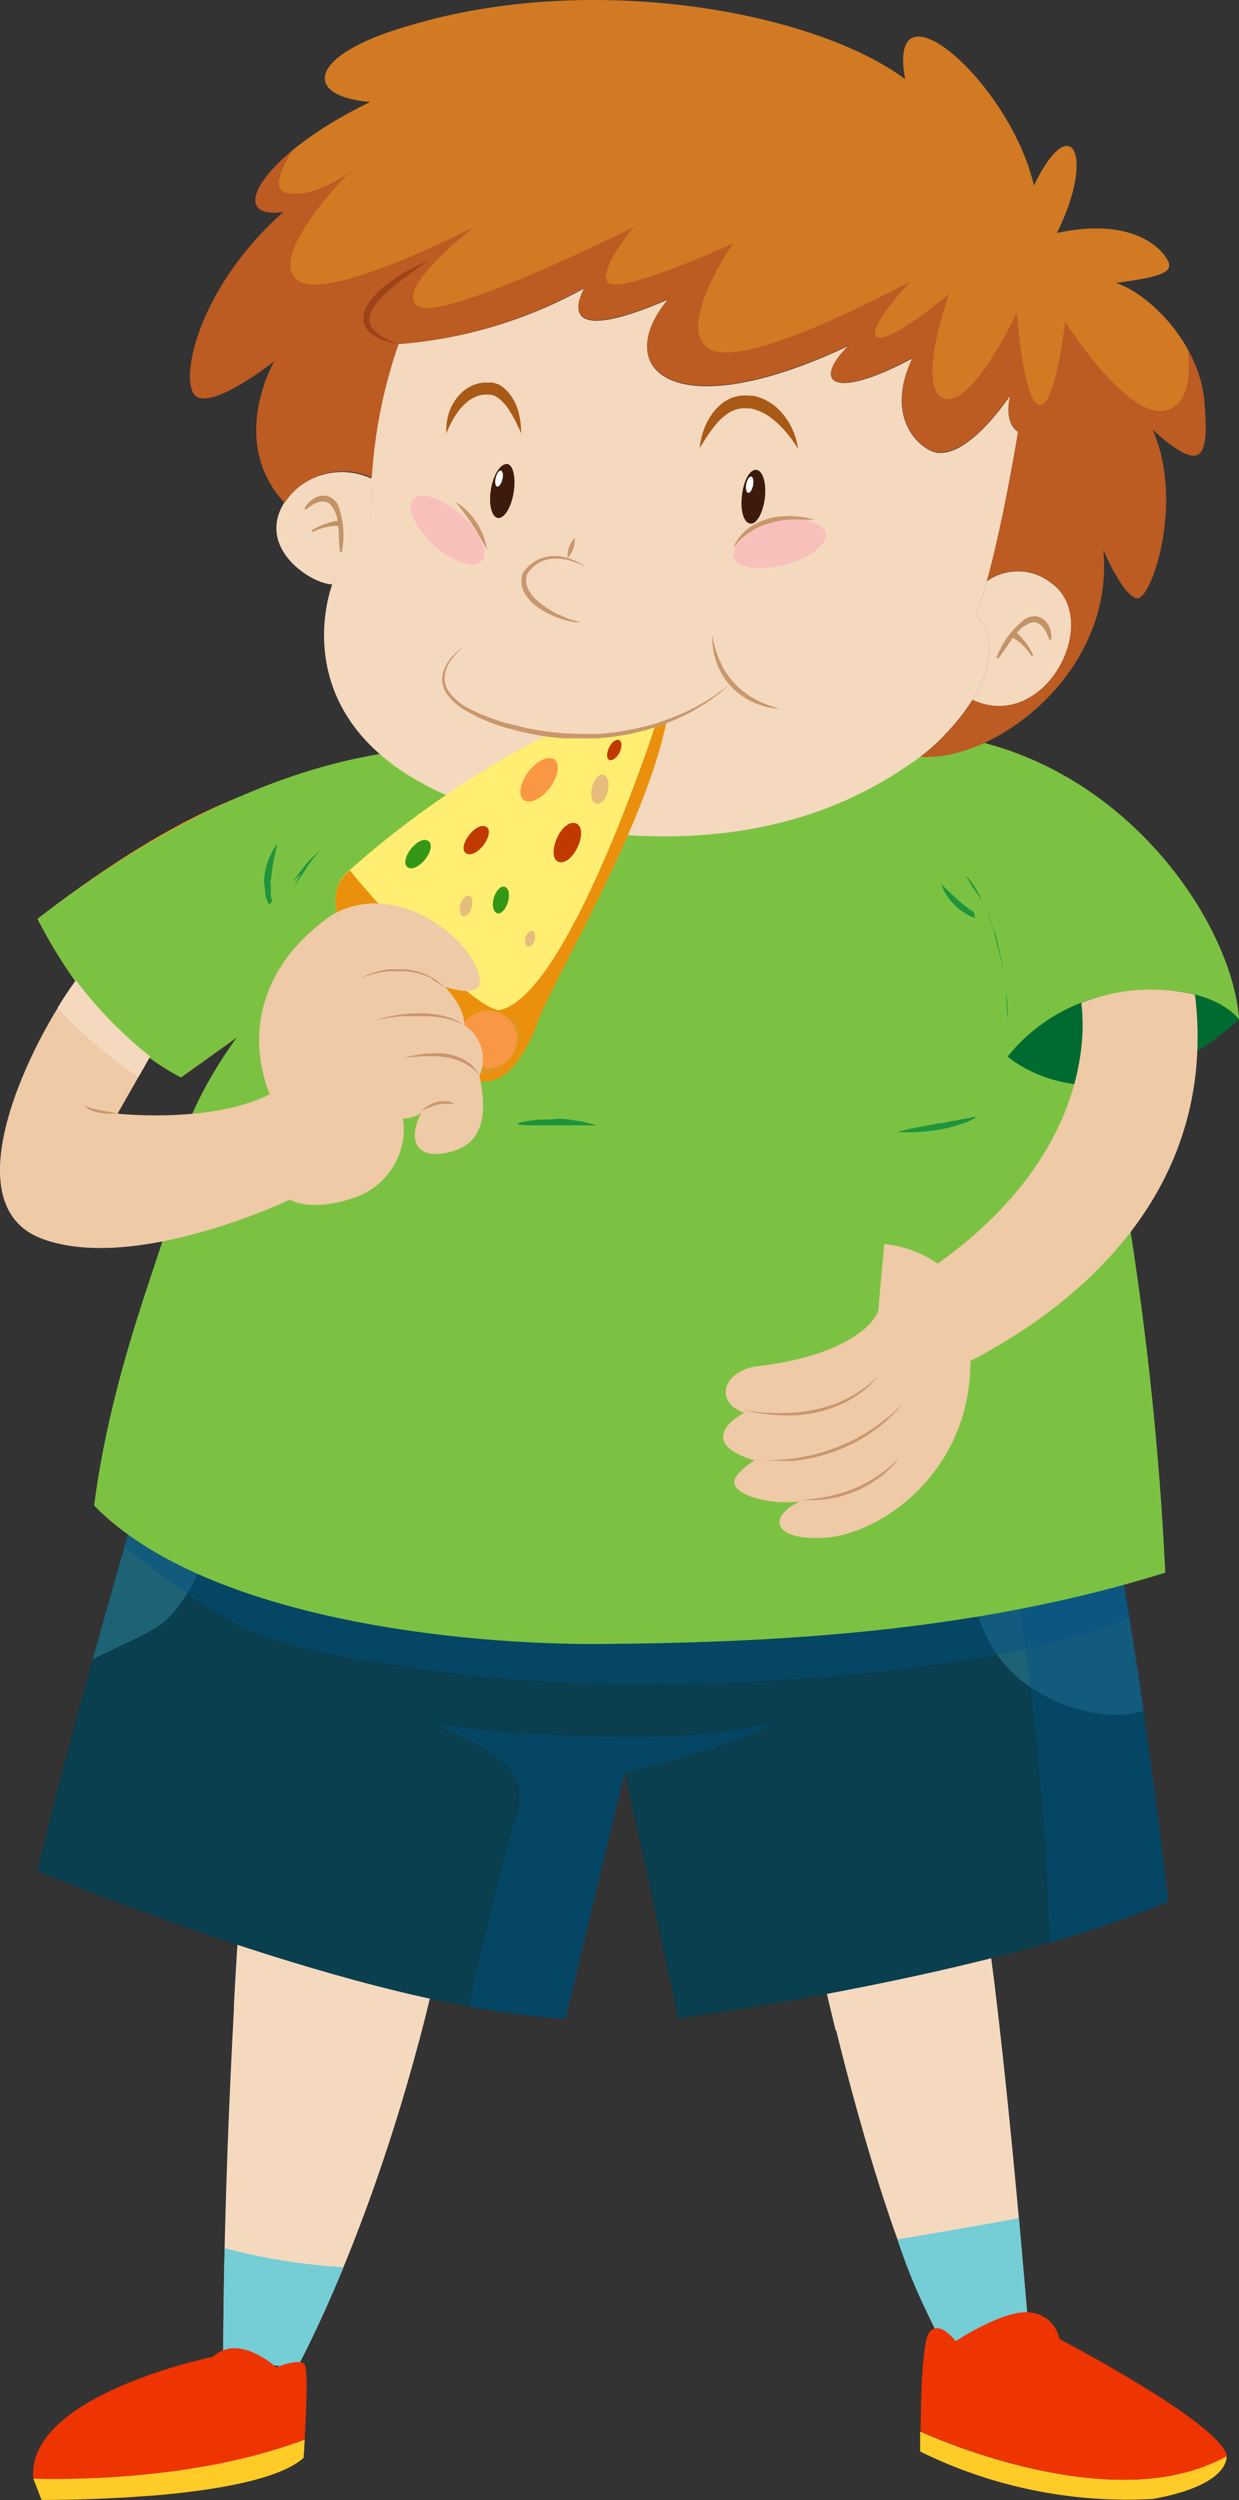 <svg width="58" height="117" viewBox="0 0 58 117" fill="none" xmlns="http://www.w3.org/2000/svg">
<rect x="0" y="0" width="58" height="117" fill="#333333" stroke="none"/>
<g clip-path="url(#clip0_616_622)">
<path d="M11.306 88.23C11.306 88.23 10.463 99.702 10.45 110.419L13.899 110.812C13.899 110.812 18.051 103.34 20.669 91.136L11.306 88.23Z" fill="#F4D9BF"/>
<g style="mix-blend-mode:multiply">
<path d="M16.565 95.108C17.587 95.25 18.608 95.375 19.623 95.476C19.984 94.115 20.332 92.677 20.656 91.167L11.294 88.26C11.294 88.26 11.129 90.507 10.946 93.937C12.785 94.467 14.664 94.859 16.565 95.108V95.108Z" fill="#F4D9BF"/>
</g>
<path d="M10.518 105.213C10.475 106.937 10.45 108.696 10.45 110.432L13.899 110.824C13.899 110.824 14.823 109.148 16.082 106.105C14.201 105.994 12.336 105.695 10.518 105.213V105.213Z" fill="#75CDD6"/>
<path d="M14.254 110.646C13.997 110.349 12.927 110.789 12.927 110.789C12.927 110.789 11.184 109.166 9.967 110.295C9.967 110.295 1.217 112.078 1.559 115.996C1.559 115.996 8.536 116.323 14.26 114.212C14.333 112.976 14.431 110.86 14.254 110.646Z" fill="#EE3400"/>
<path d="M1.559 115.996L1.945 116.994C1.945 116.994 11.881 117.083 14.205 115.033C14.205 115.033 14.236 114.688 14.26 114.188C8.561 116.322 1.559 115.996 1.559 115.996Z" fill="#FECB27"/>
<g style="mix-blend-mode:multiply">
<g style="mix-blend-mode:multiply">
<path d="M10.616 115.223C9.482 115.907 8.258 116.438 6.977 116.804C9.808 116.578 13.013 116.085 14.205 115.021C14.205 115.021 14.236 114.676 14.26 114.177C13.075 114.616 11.856 114.966 10.616 115.223V115.223Z" fill="#FECB27"/>
</g>
</g>
<path d="M38.291 91.339C38.291 91.339 41.306 105.748 44.786 110.717L48.216 109.867C48.216 109.867 47.195 96.998 46.217 90.352L38.291 91.339Z" fill="#F4D9BF"/>
<g style="mix-blend-mode:multiply">
<path d="M46.596 93.205C46.467 92.183 46.345 91.232 46.217 90.376L38.267 91.339C38.267 91.339 38.579 92.843 39.123 95.036C41.659 94.613 44.157 94.001 46.596 93.205V93.205Z" fill="#F4D9BF"/>
</g>
<path d="M45.984 104.119C44.657 104.351 43.337 104.582 42.01 104.802C42.685 106.876 43.618 108.862 44.786 110.717L48.216 109.867C48.216 109.867 48.008 107.269 47.696 103.804C47.122 103.917 46.547 104.024 45.984 104.119Z" fill="#75CDD6"/>
<path d="M43.074 113.79C43.074 114.349 43.074 114.729 43.074 114.729C46.426 116.384 50.167 117.15 53.921 116.952C53.921 116.952 57.083 116.501 57.401 115.104C57.41 115.055 57.41 115.004 57.401 114.955L57.181 115.074C51.744 117.862 43.08 113.79 43.074 113.79Z" fill="#FECB27"/>
<path d="M49.592 109.463C49.535 109.139 49.37 108.842 49.123 108.617C48.875 108.393 48.559 108.253 48.222 108.22C46.999 108.066 44.737 109.564 44.737 109.564C44.737 109.564 43.979 108.553 43.514 109.136C43.159 109.564 43.104 112.31 43.098 113.79C43.098 113.79 51.769 117.862 57.217 115.074L57.438 114.955C57.205 113.433 49.592 109.463 49.592 109.463Z" fill="#EE3400"/>
<g style="mix-blend-mode:multiply">
<g style="mix-blend-mode:multiply">
<path d="M57.413 114.955L57.193 115.074C56.473 115.437 55.703 115.695 54.906 115.841C55.047 116.099 55.168 116.367 55.267 116.643C56.172 116.364 57.23 115.883 57.407 115.104C57.418 115.055 57.42 115.005 57.413 114.955V114.955Z" fill="#FECB27"/>
</g>
</g>
<path d="M7.026 68.252C7.026 68.252 3.29 80.913 1.755 87.558C1.755 87.558 17.159 94.038 26.471 94.46L29.254 82.91L31.755 94.46C31.755 94.46 46.632 92.457 54.692 88.985C54.692 88.985 52.857 72.971 51.28 68.394L7.026 68.252Z" fill="#093F4E"/>
<path d="M45.042 72.864C45.403 74.647 45.947 76.829 47.268 78.16C48.748 79.658 51.426 80.669 53.536 80.069C52.888 75.581 52.062 70.623 51.28 68.394H44.92C44.706 69.88 44.747 71.391 45.042 72.864V72.864Z" fill="#1E6276"/>
<path d="M7.913 75.688C9.796 73.673 10.181 70.748 11.05 68.263H7.026C7.026 68.263 5.724 72.674 4.342 77.655C5.638 76.978 7.271 76.383 7.913 75.688Z" fill="#1E6276"/>
<g style="mix-blend-mode:multiply" opacity="0.4">
<path d="M6.69 73.049C8.024 74.096 9.43 75.056 10.897 75.92C13.532 77.281 16.81 77.656 19.714 78.101C23.033 78.59 26.387 78.819 29.743 78.785C35.286 78.856 40.825 78.435 46.29 77.525C48.534 77.117 50.738 76.52 52.876 75.742C52.518 73.252 51.985 70.789 51.28 68.371L7.026 68.228C7.026 68.228 6.531 69.904 5.803 72.389C6.17 72.639 6.482 72.9 6.69 73.049Z" fill="#004F86"/>
</g>
<g style="mix-blend-mode:multiply" opacity="0.4">
<path d="M49.139 90.905C51.03 90.379 52.884 89.738 54.692 88.985C54.692 88.985 52.857 72.971 51.28 68.394L46.596 68.483C48.042 75.881 48.892 83.378 49.139 90.905V90.905Z" fill="#004F86"/>
</g>
<g style="mix-blend-mode:multiply" opacity="0.4">
<path d="M36.121 80.651C32.868 81.382 29.462 81.364 26.111 81.198C24.238 81.131 22.37 80.966 20.516 80.704C20.766 80.853 21.017 80.99 21.28 81.115C22.387 81.644 23.916 82.303 24.282 83.581C24.369 84.261 24.267 84.95 23.989 85.579C23.64 86.767 23.322 87.956 23.035 89.199C22.674 90.762 22.32 92.325 21.934 93.883C23.429 94.191 24.946 94.39 26.472 94.477L29.254 82.927C29.254 82.927 34.201 81.834 36.121 80.651Z" fill="#004F86"/>
</g>
<path d="M17.305 36.557C17.305 36.557 13.025 34.298 1.755 43.001C3.736 46.834 6.09 49.182 8.481 50.419L11.129 48.523C10.851 50.344 10.757 52.188 10.848 54.027C10.982 55.888 6.445 58.961 7.79 67.699L53.285 70.076C53.285 70.076 54.765 63.044 51.977 58.735C49.188 54.425 53.438 51.007 57.988 47.708C57.59 42.055 49.757 31.617 37.668 34.916C29.963 37.752 25.285 38.917 17.305 36.557Z" fill="#FF9E1F"/>
<path d="M8.463 50.419L11.111 48.523C11.111 48.523 8.053 52.505 8.194 55.596C8.304 57.142 5.387 62.973 4.403 70.457C9.57 75.741 21.524 76.996 28.208 76.936C36.989 76.871 45.941 76.282 54.545 73.601C54.255 67.568 53.602 61.556 52.588 55.596C51.665 50.591 53.45 51.019 58 47.708C57.602 42.055 49.769 31.617 37.68 34.916C29.963 37.752 28.648 37.449 20.662 35.112C20.662 35.112 13.043 34.298 1.755 43.001C3.736 46.834 6.115 49.182 8.463 50.419Z" fill="#7CC242"/>
<path d="M11.111 48.523C11.165 48.023 11.247 47.527 11.355 47.036C11.459 46.597 11.576 46.074 11.747 45.527C11.82 45.259 11.918 44.98 12.016 44.694C12.114 44.409 12.224 44.1 12.334 43.844C12.444 43.589 12.572 43.286 12.701 43.012C12.829 42.739 12.964 42.477 13.104 42.228C13.232 41.985 13.373 41.749 13.526 41.52C13.679 41.306 13.807 41.092 13.948 40.926C14.089 40.759 14.223 40.581 14.339 40.432C14.456 40.284 14.578 40.183 14.67 40.082L14.963 39.779L14.713 40.117C14.639 40.224 14.529 40.343 14.425 40.498C14.321 40.652 14.217 40.831 14.089 41.015C13.96 41.199 13.85 41.425 13.716 41.645C13.581 41.865 13.471 42.121 13.337 42.364C13.202 42.608 13.092 42.881 12.964 43.149C12.835 43.416 12.725 43.696 12.609 43.969C12.493 44.243 12.383 44.528 12.285 44.807C12.187 45.087 12.077 45.354 11.991 45.628C11.808 46.157 11.649 46.656 11.514 47.09C11.38 47.524 11.282 47.886 11.215 48.142L11.111 48.523Z" fill="#1F943D"/>
<path d="M12.988 39.487C12.988 39.487 12.945 39.695 12.866 40.016C12.835 40.177 12.786 40.361 12.756 40.563C12.756 40.658 12.725 40.759 12.713 40.866C12.701 40.973 12.713 41.074 12.676 41.175C12.64 41.276 12.676 41.389 12.676 41.49C12.676 41.592 12.676 41.693 12.676 41.794C12.676 41.895 12.676 41.984 12.713 42.067C12.75 42.15 12.75 42.239 12.774 42.317L12.848 42.525C12.848 42.584 12.896 42.632 12.915 42.679L12.982 42.816L12.872 42.709C12.826 42.668 12.783 42.625 12.744 42.578C12.707 42.519 12.658 42.453 12.615 42.382C12.57 42.3 12.532 42.214 12.499 42.127C12.46 42.031 12.432 41.931 12.413 41.829C12.413 41.722 12.377 41.383 12.364 41.271C12.352 41.158 12.364 41.271 12.364 41.158C12.38 40.936 12.419 40.717 12.481 40.504C12.533 40.318 12.602 40.136 12.688 39.963C12.77 39.794 12.87 39.634 12.988 39.487V39.487Z" fill="#1F943D"/>
<path d="M45.153 40.902C45.244 40.992 45.328 41.09 45.403 41.193C45.496 41.31 45.58 41.433 45.654 41.562C45.763 41.722 45.857 41.891 45.935 42.067C46.021 42.263 46.119 42.465 46.229 42.662C46.339 42.858 46.394 43.125 46.473 43.375C46.516 43.5 46.559 43.63 46.608 43.755C46.657 43.88 46.669 44.017 46.706 44.154C46.761 44.427 46.822 44.694 46.889 44.974C46.947 45.245 46.99 45.519 47.018 45.794C47.054 46.068 47.085 46.341 47.115 46.597C47.148 46.847 47.167 47.099 47.17 47.352C47.17 47.589 47.17 47.815 47.17 48.023C47.17 48.445 47.17 48.79 47.17 49.034C47.17 49.278 47.17 49.414 47.17 49.414C47.17 49.414 47.17 49.278 47.128 49.034C47.085 48.79 47.054 48.439 47.018 48.035C47.018 47.827 46.975 47.601 46.956 47.369C46.938 47.138 46.877 46.888 46.852 46.626C46.828 46.365 46.773 46.103 46.73 45.836C46.703 45.564 46.658 45.294 46.596 45.027C46.535 44.754 46.48 44.486 46.425 44.219C46.388 44.088 46.37 43.952 46.333 43.827L46.223 43.446C46.149 43.203 46.082 42.959 46.021 42.733L45.782 42.139C45.718 41.958 45.642 41.781 45.556 41.609C45.496 41.475 45.429 41.344 45.354 41.217L45.214 40.973C45.196 40.948 45.175 40.924 45.153 40.902V40.902Z" fill="#1F943D"/>
<path d="M44.064 41.372L44.382 41.687C44.572 41.865 44.822 42.109 45.085 42.323C45.153 42.37 45.214 42.43 45.287 42.477C45.352 42.528 45.419 42.576 45.489 42.62C45.552 42.665 45.617 42.707 45.685 42.745C45.746 42.78 45.801 42.822 45.862 42.852L46.021 42.935L46.143 42.994L46.26 43.054H46.131C46.017 43.051 45.904 43.035 45.795 43.006C45.721 42.992 45.65 42.97 45.581 42.941C45.502 42.911 45.424 42.877 45.348 42.84C45.188 42.756 45.036 42.656 44.896 42.543C44.755 42.428 44.626 42.3 44.511 42.162C44.413 42.044 44.325 41.919 44.248 41.788C44.168 41.657 44.106 41.518 44.064 41.372V41.372Z" fill="#1F943D"/>
<path d="M24.032 52.606C24.232 52.55 24.437 52.506 24.643 52.476C24.845 52.438 25.049 52.412 25.255 52.398C25.487 52.398 25.732 52.398 25.976 52.369C26.221 52.339 26.471 52.369 26.704 52.404C26.936 52.44 27.15 52.464 27.315 52.499C27.682 52.589 27.927 52.666 27.927 52.666C27.723 52.677 27.519 52.677 27.315 52.666H25.273H24.662C24.276 52.63 24.032 52.606 24.032 52.606Z" fill="#1F943D"/>
<path d="M42.028 52.969C42.028 52.969 42.266 52.898 42.639 52.82L43.251 52.702L43.936 52.571C44.168 52.571 44.394 52.487 44.614 52.458C44.835 52.428 45.036 52.369 45.226 52.345C45.416 52.321 45.544 52.267 45.648 52.25L45.813 52.22L45.672 52.303C45.547 52.38 45.416 52.447 45.281 52.505L45.006 52.606C44.908 52.606 44.804 52.678 44.694 52.702C44.48 52.761 44.241 52.82 44.009 52.862L43.654 52.915L43.306 52.951C43.103 52.974 42.899 52.986 42.694 52.987C42.472 52.998 42.249 52.992 42.028 52.969V52.969Z" fill="#1F943D"/>
<g style="mix-blend-mode:multiply">
<path d="M52.124 39.69C53.881 42.111 55.105 44.859 55.719 47.762C55.799 48.208 55.872 48.654 55.939 49.105C56.551 48.713 57.23 48.267 58 47.708C57.737 43.964 54.209 38.132 48.345 35.57C49.791 36.77 51.062 38.156 52.124 39.69V39.69Z" fill="#7CC242"/>
</g>
<g style="mix-blend-mode:multiply">
<path d="M54.545 73.572C54.254 67.548 53.6 61.546 52.588 55.596C52.038 52.624 52.448 51.572 53.811 50.514C52.333 50.85 50.795 50.85 49.317 50.514C48.641 50.42 48.024 50.085 47.586 49.575C47.409 49.617 47.207 49.527 47.238 49.307C47.262 49.122 47.276 48.935 47.281 48.749C47.158 47.94 47.128 47.096 47.079 46.258C47.03 45.42 46.767 44.617 46.608 43.934C46.491 43.429 46.338 42.932 46.149 42.448C45.825 41.904 45.453 41.389 45.036 40.908C45.862 42.745 45.862 44.873 45.862 46.918C45.838 49.993 45.648 53.064 45.293 56.12C45.293 56.803 45.244 57.487 45.183 58.158C44.786 62.462 42.175 66.058 38.885 68.858C38.832 68.897 38.768 68.917 38.701 68.917C38.635 68.917 38.571 68.897 38.518 68.858C38.328 69.013 38.151 69.185 37.949 69.333C36.5 70.445 34.684 70.915 33.057 71.711C34.06 73.013 36.396 73.292 37.949 73.352C40.542 73.447 42.878 72.478 45.226 71.533C45.264 71.522 45.304 71.519 45.344 71.523C45.383 71.527 45.421 71.539 45.456 71.558C45.491 71.577 45.521 71.602 45.546 71.632C45.57 71.663 45.589 71.698 45.599 71.735C45.814 73.028 45.867 74.341 45.758 75.646C48.734 75.16 51.671 74.467 54.545 73.572V73.572Z" fill="#7CC242"/>
</g>
<g style="mix-blend-mode:multiply">
<path d="M13.453 41.514C12.273 42.703 10.976 43.666 9.704 44.736C8.579 45.669 7.527 46.68 6.415 47.619L5.565 48.291C6.42 49.133 7.396 49.849 8.463 50.419L11.099 48.535C11.921 45.932 12.912 43.383 14.064 40.902L13.453 41.514Z" fill="#7CC242"/>
</g>
<g style="mix-blend-mode:multiply">
<path d="M19.819 56.999C21.201 56.44 22.699 55.661 23.488 54.372C24.194 53.014 24.645 51.544 24.821 50.032C25.379 47.489 26.177 45.002 27.205 42.602C25.915 44.154 24.71 45.877 22.974 46.918C22.303 47.22 21.685 47.621 21.139 48.106C20.724 48.57 20.454 49.099 20.069 49.575C19.338 50.479 18.498 51.295 17.568 52.006C14.835 54.163 11.589 55.618 8.127 56.238C7.981 56.881 7.8 57.516 7.583 58.14C8.751 58.206 9.949 58.437 11.142 58.509C14.114 58.643 17.079 58.127 19.819 56.999Z" fill="#7CC242"/>
</g>
<g style="mix-blend-mode:multiply">
<path d="M34.568 39.957C38.53 39.064 42.202 37.225 45.251 34.608C42.737 34.118 40.139 34.231 37.68 34.934C29.963 37.752 28.649 37.449 20.663 35.113C19.43 35.057 18.195 35.167 16.994 35.44C20.332 40.421 29.291 41.099 34.568 39.957Z" fill="#7CC242"/>
</g>
<path d="M45.685 28.77C46.675 26.327 47.66 20.21 47.66 20.21C47.66 20.21 46.969 19.883 47.293 18.51C45.825 20.614 44.511 21.441 43.673 21.137C42.835 20.834 41.465 19.354 42.713 16.774C38.824 18.843 38.053 17.797 39.741 16.18C31.535 20.061 28.545 17.297 31.278 14.016C27.352 15.722 26.557 15.021 27.352 13.493C24.685 14.976 21.713 15.867 18.651 16.103C18.651 16.103 16.676 21.684 17.636 24.312C16.738 25.174 16.03 26.206 15.556 27.343C15.556 27.343 12.322 35.552 24.546 38.394C34.88 40.629 40.475 37.318 43.074 35.421C45.514 33.513 47.336 30.476 45.685 28.77Z" fill="#F4D9BF"/>
<path d="M13.3 23.539C11.991 25.685 14.615 27.343 15.556 27.343C16.032 26.212 16.739 25.187 17.635 24.33C17.436 23.705 17.349 23.051 17.379 22.398C16.672 22.072 15.868 22.008 15.117 22.218C14.366 22.428 13.72 22.898 13.3 23.539V23.539Z" fill="#F4D9BF"/>
<g style="mix-blend-mode:multiply">
<path d="M13.3 23.539C11.991 25.685 14.615 27.343 15.556 27.343C16.032 26.212 16.739 25.187 17.635 24.33C17.436 23.705 17.349 23.051 17.379 22.398C16.672 22.072 15.868 22.008 15.117 22.218C14.366 22.428 13.72 22.898 13.3 23.539V23.539Z" fill="#F4D9BF"/>
</g>
<path d="M49.201 27.278C48.78 26.942 48.257 26.753 47.713 26.739C47.169 26.725 46.636 26.887 46.198 27.201C46.056 27.732 45.884 28.256 45.685 28.77C46.675 29.798 46.412 31.302 45.513 32.764C48.919 34.322 51.665 29.032 49.201 27.278Z" fill="#F4D9BF"/>
<path d="M56.38 18.79C56.141 16.055 53.799 13.749 52.234 13.238C54.539 12.953 54.79 12.685 54.722 12.334C54.655 11.984 53.408 10.058 49.476 10.902C51.31 7.228 50.124 5.076 48.4 8.685C47.299 3.882 41.477 -1.189 42.37 3.703C38.139 0.547 27.694 -1.385 19.134 1.207C14.37 2.568 14.15 4.512 17.33 4.773C12.242 7.222 10.487 10.325 13.263 9.921C9.105 13.618 8.335 18.082 9.221 18.576C10.108 19.069 12.841 16.905 12.841 16.905C12.841 16.905 10.646 20.644 13.324 23.539C13.736 22.89 14.379 22.41 15.131 22.191C15.883 21.972 16.691 22.029 17.403 22.35C17.536 20.224 17.956 18.123 18.65 16.103C21.715 15.86 24.687 14.96 27.352 13.47C26.557 14.997 27.352 15.699 31.278 13.993C28.544 17.274 31.535 20.038 39.741 16.156C38.053 17.785 38.824 18.831 42.713 16.751C41.49 19.331 42.829 20.817 43.673 21.114C44.517 21.411 45.825 20.591 47.293 18.487C46.969 19.86 47.66 20.187 47.66 20.187C47.66 20.187 46.987 24.348 46.198 27.189C46.636 26.875 47.169 26.713 47.713 26.727C48.257 26.741 48.78 26.931 49.201 27.266C51.647 29.049 48.919 34.31 45.532 32.753C44.878 33.769 44.051 34.67 43.086 35.416C46.528 35.683 52.197 31.481 51.647 25.733C51.647 25.733 52.564 27.902 53.224 28.003C53.885 28.104 55.462 23.527 53.958 20.109C56.257 22.178 56.612 21.524 56.38 18.79Z" fill="#D17A23"/>
<path d="M49.213 29.882C49.262 29.168 48.669 28.574 47.99 28.966C47.384 29.428 46.925 30.046 46.663 30.75C46.663 30.797 46.7 30.845 46.736 30.803C46.993 30.5 47.183 30.161 47.421 29.846C47.489 29.899 47.562 29.935 47.611 29.971C47.875 30.166 48.1 30.406 48.277 30.678C48.277 30.726 48.375 30.678 48.357 30.642C48.181 30.257 47.925 29.911 47.605 29.626C47.779 29.391 48.025 29.217 48.308 29.127C48.736 29.049 49.011 29.596 49.109 29.905C49.111 29.912 49.114 29.918 49.118 29.924C49.122 29.929 49.127 29.934 49.133 29.938C49.139 29.941 49.145 29.944 49.152 29.945C49.159 29.946 49.166 29.946 49.173 29.944C49.18 29.942 49.187 29.94 49.192 29.936C49.198 29.932 49.203 29.927 49.206 29.921C49.21 29.915 49.213 29.909 49.214 29.902C49.215 29.895 49.215 29.888 49.213 29.882V29.882Z" fill="#C39368"/>
<path d="M14.266 23.777C14.602 23.147 15.428 22.933 15.819 23.622C16.085 24.319 16.149 25.074 16.003 25.804C16.003 25.846 15.917 25.857 15.911 25.804C15.856 25.412 15.874 25.025 15.838 24.615C15.758 24.615 15.673 24.615 15.611 24.615C15.281 24.646 14.96 24.737 14.664 24.883C14.654 24.885 14.643 24.884 14.633 24.881C14.624 24.877 14.616 24.87 14.61 24.861C14.605 24.853 14.602 24.843 14.603 24.833C14.604 24.823 14.608 24.813 14.615 24.805C14.977 24.587 15.38 24.44 15.801 24.371C15.768 24.076 15.637 23.798 15.428 23.581C15.098 23.295 14.572 23.628 14.327 23.842C14.284 23.866 14.248 23.819 14.266 23.777Z" fill="#C39368"/>
<path d="M27.713 26.708C27.625 26.647 27.533 26.591 27.438 26.541C27.192 26.41 26.931 26.306 26.661 26.232C26.484 26.18 26.301 26.15 26.117 26.143C26.019 26.137 25.921 26.137 25.823 26.143C25.724 26.156 25.625 26.177 25.53 26.208L25.377 26.262L25.242 26.333C25.147 26.384 25.059 26.446 24.979 26.517L24.924 26.559L24.869 26.624L24.753 26.755C24.726 26.796 24.702 26.837 24.68 26.88L24.643 26.945V27.017C24.622 27.115 24.622 27.216 24.643 27.314C24.661 27.413 24.694 27.509 24.741 27.599C24.839 27.786 24.972 27.953 25.132 28.093C25.282 28.226 25.441 28.349 25.609 28.461C25.766 28.563 25.929 28.654 26.098 28.735L26.533 28.925C26.667 28.978 26.783 29.008 26.881 29.038L27.193 29.115H27.107C27.058 29.115 26.973 29.115 26.875 29.115C26.749 29.095 26.625 29.067 26.502 29.032C26.346 28.993 26.192 28.943 26.043 28.883C25.664 28.741 25.311 28.54 24.998 28.289C24.82 28.135 24.669 27.954 24.551 27.754C24.495 27.642 24.452 27.524 24.423 27.403C24.399 27.277 24.399 27.148 24.423 27.023V26.928C24.423 26.928 24.46 26.868 24.472 26.838L24.576 26.672L24.692 26.547L24.753 26.488C24.753 26.446 24.802 26.446 24.826 26.422C24.919 26.346 25.02 26.278 25.126 26.22L25.291 26.143L25.456 26.089C25.566 26.056 25.678 26.034 25.793 26.024C25.901 26.015 26.009 26.015 26.117 26.024C26.311 26.041 26.502 26.083 26.685 26.149C26.956 26.245 27.211 26.377 27.444 26.541C27.537 26.59 27.627 26.646 27.713 26.708V26.708Z" fill="#C9976D"/>
<path d="M26.905 25.174C26.911 25.229 26.911 25.285 26.905 25.34C26.902 25.456 26.879 25.57 26.838 25.679C26.8 25.787 26.747 25.889 26.679 25.982C26.648 26.03 26.611 26.074 26.569 26.113C26.565 26.058 26.565 26.002 26.569 25.947C26.578 25.831 26.601 25.718 26.637 25.608C26.678 25.5 26.732 25.396 26.796 25.299C26.828 25.254 26.865 25.212 26.905 25.174V25.174Z" fill="#C9976D"/>
<path d="M24.405 20.282C24.405 20.282 24.362 20.198 24.295 20.05C24.227 19.901 24.13 19.693 23.995 19.456L23.769 19.093C23.683 18.971 23.584 18.857 23.475 18.754C23.373 18.653 23.253 18.57 23.121 18.51C23.058 18.488 22.992 18.474 22.925 18.469H22.821H22.705C22.63 18.467 22.556 18.477 22.485 18.498C22.411 18.512 22.339 18.534 22.271 18.564C22.132 18.624 22.002 18.702 21.885 18.796C21.768 18.892 21.66 18.997 21.561 19.111C21.471 19.221 21.387 19.336 21.311 19.456C21.189 19.646 21.083 19.844 20.993 20.05C20.925 20.198 20.895 20.288 20.895 20.288C20.892 20.264 20.892 20.24 20.895 20.216C20.89 20.153 20.89 20.09 20.895 20.026C20.903 19.791 20.942 19.557 21.011 19.331C21.06 19.178 21.126 19.03 21.207 18.891C21.299 18.73 21.409 18.581 21.537 18.445C21.682 18.292 21.854 18.166 22.044 18.07C22.147 18.023 22.253 17.983 22.362 17.952C22.472 17.924 22.585 17.908 22.699 17.904H22.864H23.041C23.159 17.926 23.274 17.962 23.384 18.011C23.563 18.121 23.72 18.262 23.848 18.427C23.964 18.571 24.061 18.729 24.136 18.897C24.2 19.043 24.252 19.194 24.288 19.349C24.346 19.572 24.379 19.802 24.386 20.032C24.398 20.115 24.405 20.198 24.405 20.282Z" fill="#A95A16"/>
<path d="M32.758 20.971C32.761 20.871 32.773 20.772 32.794 20.674C32.84 20.417 32.916 20.166 33.02 19.925C33.092 19.762 33.178 19.604 33.277 19.456C33.387 19.278 33.523 19.118 33.681 18.98C33.767 18.899 33.861 18.828 33.962 18.766L34.115 18.677L34.292 18.605C34.533 18.52 34.79 18.489 35.044 18.516H35.161H35.234L35.393 18.552C35.503 18.582 35.632 18.635 35.748 18.677C35.956 18.776 36.151 18.9 36.329 19.045C36.821 19.49 37.161 20.071 37.301 20.71C37.329 20.805 37.347 20.902 37.356 21.001C37.356 21.001 37.301 20.906 37.197 20.751C37.093 20.597 36.934 20.389 36.738 20.157C36.517 19.902 36.265 19.674 35.986 19.479C35.913 19.426 35.835 19.378 35.754 19.337L35.503 19.224L35.259 19.14L35.1 19.111H35.02H34.977C34.806 19.094 34.634 19.11 34.47 19.158L34.354 19.2L34.237 19.253C34.159 19.291 34.085 19.337 34.017 19.39C33.877 19.492 33.746 19.605 33.626 19.729C33.516 19.86 33.412 19.985 33.32 20.109C33.169 20.309 33.03 20.517 32.904 20.733C32.806 20.876 32.758 20.971 32.758 20.971Z" fill="#A95A16"/>
<path d="M35.803 23.314C35.717 24.015 35.412 24.556 35.112 24.502C34.812 24.449 34.647 23.908 34.733 23.177C34.819 22.446 35.124 21.94 35.418 21.988C35.711 22.035 35.889 22.618 35.803 23.314Z" fill="#3D1A0B"/>
<path d="M35.252 22.719C35.21 22.927 35.106 23.081 35.02 23.064C34.934 23.046 34.892 22.861 34.934 22.653C34.977 22.445 35.081 22.285 35.167 22.303C35.252 22.32 35.295 22.505 35.252 22.719Z" fill="white"/>
<path d="M24.044 23.052C23.934 23.747 23.604 24.276 23.31 24.241C23.017 24.205 22.864 23.599 22.98 22.903C23.096 22.208 23.42 21.714 23.72 21.714C24.019 21.714 24.16 22.356 24.044 23.052Z" fill="#3D1A0B"/>
<path d="M23.518 22.434C23.469 22.642 23.359 22.79 23.273 22.773C23.188 22.755 23.151 22.564 23.206 22.356C23.261 22.148 23.365 22 23.451 22.023C23.536 22.047 23.573 22.226 23.518 22.434Z" fill="white"/>
<path d="M34.329 25.637C34.349 25.581 34.371 25.525 34.397 25.471C34.473 25.325 34.566 25.188 34.672 25.061C34.747 24.979 34.826 24.902 34.91 24.829C35.004 24.744 35.107 24.668 35.216 24.603C35.33 24.533 35.449 24.469 35.571 24.413C35.698 24.358 35.828 24.313 35.962 24.276C36.096 24.236 36.233 24.206 36.372 24.187C36.505 24.166 36.64 24.154 36.775 24.151C36.904 24.151 37.032 24.151 37.148 24.151L37.485 24.187C37.648 24.205 37.81 24.236 37.968 24.282L38.151 24.324H37.962C37.845 24.324 37.674 24.324 37.472 24.324H37.142L36.788 24.354C36.665 24.354 36.537 24.389 36.408 24.407C36.28 24.427 36.153 24.457 36.029 24.496C35.901 24.526 35.779 24.579 35.656 24.615C35.534 24.651 35.418 24.716 35.314 24.782C35.212 24.837 35.114 24.898 35.02 24.966C34.931 25.023 34.847 25.089 34.77 25.162C34.648 25.265 34.537 25.381 34.439 25.507L34.329 25.637Z" fill="#C9976D"/>
<path d="M21.323 23.498L21.427 23.557C21.516 23.611 21.602 23.671 21.683 23.736C21.797 23.833 21.903 23.939 22.001 24.051C22.056 24.11 22.111 24.169 22.166 24.241C22.221 24.312 22.258 24.384 22.307 24.455C22.358 24.525 22.403 24.598 22.442 24.675C22.485 24.746 22.515 24.823 22.552 24.895C22.588 24.966 22.619 25.043 22.643 25.109C22.669 25.173 22.689 25.238 22.705 25.305C22.772 25.555 22.802 25.721 22.802 25.721C22.724 25.602 22.653 25.479 22.588 25.352L22.491 25.174C22.454 25.121 22.411 25.049 22.374 24.984L22.258 24.776L22.118 24.568C22.075 24.502 22.038 24.425 21.989 24.36C21.94 24.294 21.897 24.229 21.849 24.164L21.592 23.825C21.506 23.73 21.451 23.64 21.396 23.587C21.37 23.559 21.345 23.529 21.323 23.498V23.498Z" fill="#C9976D"/>
<path d="M20.026 12.221L19.812 12.37C19.666 12.465 19.476 12.602 19.244 12.774C19.011 12.947 18.742 13.137 18.473 13.369C18.332 13.482 18.192 13.606 18.057 13.725C17.923 13.844 17.794 13.981 17.678 14.124C17.441 14.365 17.3 14.681 17.281 15.015C17.303 15.16 17.367 15.296 17.464 15.408L17.623 15.562L17.794 15.693C17.917 15.758 18.021 15.83 18.125 15.877C18.215 15.925 18.309 15.967 18.406 16.002L18.651 16.109L18.388 16.049L18.088 15.966C17.957 15.931 17.83 15.884 17.709 15.824L17.501 15.705C17.429 15.655 17.359 15.601 17.293 15.544C17.152 15.407 17.058 15.23 17.024 15.039C16.995 14.836 17.029 14.629 17.122 14.445C17.203 14.26 17.312 14.087 17.446 13.933C17.701 13.644 17.99 13.384 18.308 13.161C18.574 12.965 18.854 12.789 19.146 12.632C19.43 12.478 19.725 12.341 20.026 12.221V12.221Z" fill="#A95A16"/>
<path d="M38.616 24.829C38.867 25.305 38.127 26.018 36.959 26.369C35.791 26.72 34.635 26.654 34.384 26.179C34.133 25.703 34.861 24.853 36.029 24.485C37.197 24.116 38.365 24.372 38.616 24.829Z" fill="#F8C0BB"/>
<path d="M22.558 26.238C22.215 26.642 21.225 26.333 20.338 25.543C19.452 24.752 19.011 23.777 19.341 23.379C19.672 22.981 20.674 23.284 21.561 24.074C22.448 24.865 22.894 25.828 22.558 26.238Z" fill="#F8C0BB"/>
<path d="M25.719 34.334C22.282 36.091 19.095 38.277 16.241 40.837C14.009 42.798 19.262 48.523 21.622 50.229C23.279 51.334 24.466 49.741 25.187 47.774C25.909 45.806 30.201 38.697 31.186 33.817C29.43 34.401 27.558 34.578 25.719 34.334V34.334Z" fill="#FFEE71"/>
<path d="M31.186 33.817C31.027 33.876 30.844 33.935 30.66 33.989C29.706 36.854 26.178 46.745 23.365 47.274C22.215 47.221 17.862 42.59 16.382 40.736L16.241 40.861C14.009 42.822 19.262 48.546 21.622 50.252C23.279 51.358 24.466 49.765 25.187 47.797C25.909 45.83 30.201 38.697 31.186 33.817Z" fill="#EB900C"/>
<g style="mix-blend-mode:multiply">
<g style="mix-blend-mode:multiply">
<path d="M25.719 34.334C24.32 35.046 22.966 35.84 21.665 36.712C21.812 36.676 21.977 36.628 22.161 36.569C24.056 35.974 25.273 34.946 26.851 35.089C28.428 35.231 29.015 35.541 28.196 38.215C27.377 40.89 25.279 46.365 22.509 44.582C20.173 43.102 17.006 40.302 18.577 38.887C17.852 39.454 17.12 40.064 16.382 40.718C17.868 42.596 22.216 47.257 23.365 47.257C26.178 46.727 29.706 36.836 30.672 33.971C29.066 34.428 27.378 34.551 25.719 34.334Z" fill="#FFEE71"/>
</g>
</g>
<g style="mix-blend-mode:multiply" opacity="0.3">
<g style="mix-blend-mode:multiply" opacity="0.3">
<path d="M31.186 33.817C31.027 33.876 30.844 33.935 30.66 33.989C29.706 36.854 26.178 46.745 23.365 47.274C22.215 47.221 17.862 42.59 16.382 40.736L16.241 40.861C14.009 42.822 19.262 48.546 21.622 50.252C23.279 51.358 24.466 49.765 25.187 47.797C25.909 45.83 30.201 38.697 31.186 33.817ZM22.411 47.405C21.87 47.719 21.479 48.227 21.323 48.82C21.164 49.474 20.357 48.451 20.1 47.506C19.843 46.561 19.36 45.533 20.534 45.723C20.515 45.77 22.87 47.132 22.411 47.405Z" fill="#EB900C"/>
</g>
</g>
<g style="mix-blend-mode:screen" opacity="0.6">
<path d="M20.662 45.972C21.2 46.331 21.709 46.729 22.185 47.161C22.252 47.375 20.051 45.723 20.662 45.972Z" fill="#EB900C"/>
</g>
<g style="mix-blend-mode:multiply">
<path d="M23.848 49.581C23.304 50.229 22.454 50.431 21.959 50.033C21.724 49.766 21.603 49.421 21.623 49.07C21.642 48.719 21.8 48.389 22.063 48.148C22.613 47.5 23.457 47.304 23.952 47.702C24.448 48.101 24.405 48.939 23.848 49.581Z" fill="#DC972A"/>
</g>
<path d="M23.891 49.45C23.73 49.697 23.478 49.874 23.186 49.944C22.894 50.014 22.585 49.971 22.325 49.824C22.064 49.717 21.843 49.533 21.695 49.297C21.547 49.061 21.48 48.786 21.502 48.511C21.524 48.235 21.635 47.974 21.819 47.763C22.003 47.553 22.25 47.404 22.526 47.338C22.802 47.272 23.092 47.292 23.356 47.395C23.619 47.499 23.842 47.681 23.993 47.914C24.145 48.148 24.216 48.423 24.198 48.698C24.179 48.974 24.072 49.237 23.891 49.45V49.45Z" fill="#FA9745"/>
<g style="mix-blend-mode:multiply">
<g style="mix-blend-mode:multiply">
<path d="M23.732 42.436C23.634 42.775 23.402 43.03 23.218 42.959C23.035 42.888 22.968 42.59 23.066 42.252C23.163 41.913 23.396 41.657 23.579 41.723C23.763 41.788 23.848 42.091 23.732 42.436Z" fill="#FFEE71"/>
</g>
<g style="mix-blend-mode:multiply">
<path d="M22.558 39.826C22.295 40.171 21.947 40.331 21.745 40.201C21.543 40.07 21.628 39.678 21.898 39.339C22.167 39 22.509 38.834 22.711 38.97C22.913 39.107 22.827 39.475 22.558 39.826Z" fill="#FFEE71"/>
</g>
<g style="mix-blend-mode:multiply">
<path d="M19.849 40.468C19.58 40.807 19.238 40.98 19.036 40.843C18.834 40.706 18.92 40.32 19.183 39.981C19.445 39.642 19.794 39.476 20.002 39.606C20.21 39.737 20.112 40.129 19.849 40.468Z" fill="#FFEE71"/>
</g>
<g style="mix-blend-mode:multiply">
<path d="M26.991 39.903C26.759 40.391 26.38 40.7 26.092 40.581C25.805 40.462 25.793 39.986 26.025 39.475C26.258 38.964 26.637 38.673 26.924 38.792C27.211 38.91 27.218 39.404 26.991 39.903Z" fill="#FFEE71"/>
</g>
<g style="mix-blend-mode:multiply">
<path d="M25.683 37.104C25.291 37.633 24.747 37.894 24.46 37.698C24.172 37.502 24.264 36.907 24.655 36.384C25.047 35.861 25.591 35.594 25.878 35.79C26.166 35.986 26.092 36.581 25.683 37.104Z" fill="#FFEE71"/>
</g>
<g style="mix-blend-mode:multiply">
<path d="M28.398 37.276C28.306 37.651 28.067 37.924 27.866 37.871C27.664 37.817 27.566 37.484 27.664 37.104C27.762 36.724 27.988 36.456 28.196 36.51C28.404 36.563 28.489 36.896 28.398 37.276Z" fill="#FFEE71"/>
</g>
<g style="mix-blend-mode:multiply">
<path d="M22.014 42.721C21.934 42.988 21.757 43.173 21.61 43.137C21.463 43.101 21.415 42.852 21.494 42.584C21.573 42.317 21.751 42.133 21.892 42.174C22.032 42.216 22.105 42.459 22.014 42.721Z" fill="#FFEE71"/>
</g>
<g style="mix-blend-mode:multiply">
<path d="M28.942 35.487C28.814 35.731 28.6 35.879 28.471 35.814C28.343 35.748 28.337 35.493 28.471 35.219C28.606 34.946 28.814 34.821 28.948 34.893C29.083 34.964 29.07 35.237 28.942 35.487Z" fill="#FFEE71"/>
</g>
<g style="mix-blend-mode:multiply">
<path d="M24.986 44.231C24.931 44.433 24.784 44.57 24.668 44.534C24.552 44.498 24.497 44.314 24.552 44.112C24.607 43.91 24.759 43.773 24.876 43.803C24.992 43.833 25.071 44.029 24.986 44.231Z" fill="#FFEE71"/>
</g>
</g>
<path d="M23.781 42.204C23.683 42.549 23.451 42.799 23.273 42.739C23.096 42.68 23.017 42.365 23.114 42.026C23.212 41.687 23.445 41.431 23.628 41.503C23.811 41.574 23.879 41.836 23.781 42.204Z" fill="#359717"/>
<g style="mix-blend-mode:screen">
<path d="M23.701 42.038C23.634 42.269 23.475 42.43 23.353 42.394C23.23 42.358 23.182 42.145 23.249 41.913C23.316 41.681 23.469 41.52 23.597 41.556C23.726 41.592 23.762 41.806 23.701 42.038Z" fill="#359717"/>
</g>
<path d="M22.625 39.565C22.356 39.903 22.014 40.07 21.812 39.933C21.61 39.796 21.696 39.416 21.965 39.071C22.234 38.727 22.576 38.566 22.778 38.703C22.98 38.839 22.876 39.232 22.625 39.565Z" fill="#C03A00"/>
<g style="mix-blend-mode:screen">
<path d="M22.558 39.363C22.368 39.6 22.118 39.713 21.989 39.618C21.861 39.523 21.91 39.256 22.099 39.024C22.289 38.792 22.534 38.673 22.662 38.762C22.79 38.852 22.741 39.125 22.558 39.363Z" fill="#C03A00"/>
</g>
<path d="M19.898 40.219C19.629 40.557 19.286 40.724 19.085 40.587C18.883 40.45 18.968 40.064 19.238 39.725C19.507 39.386 19.849 39.22 20.051 39.357C20.253 39.493 20.179 39.874 19.898 40.219Z" fill="#359717"/>
<g style="mix-blend-mode:screen">
<path d="M19.867 39.963C19.672 40.207 19.415 40.326 19.256 40.225C19.097 40.124 19.176 39.856 19.366 39.63C19.556 39.404 19.812 39.274 19.941 39.369C20.069 39.464 20.057 39.725 19.867 39.963Z" fill="#359717"/>
</g>
<path d="M27.04 39.642C26.808 40.141 26.429 40.444 26.141 40.331C25.854 40.219 25.848 39.737 26.074 39.22C26.3 38.703 26.686 38.423 26.973 38.536C27.261 38.649 27.273 39.149 27.04 39.642Z" fill="#C03A00"/>
<g style="mix-blend-mode:screen">
<path d="M26.906 39.398C26.759 39.725 26.49 39.928 26.294 39.85C26.099 39.773 26.099 39.446 26.251 39.119C26.404 38.792 26.667 38.596 26.863 38.673C27.059 38.751 27.065 39.072 26.906 39.398Z" fill="#C03A00"/>
</g>
<path d="M25.75 36.854C25.353 37.383 24.808 37.645 24.527 37.449C24.246 37.252 24.331 36.658 24.723 36.135C25.114 35.612 25.664 35.344 25.946 35.54C26.227 35.737 26.141 36.325 25.75 36.854Z" fill="#FA9745"/>
<g style="mix-blend-mode:screen">
<path d="M25.683 36.64C25.371 37.056 24.943 37.235 24.723 37.11C24.503 36.985 24.57 36.515 24.876 36.075C25.181 35.636 25.616 35.481 25.836 35.612C26.056 35.743 26.007 36.26 25.683 36.64Z" fill="#FA9745"/>
</g>
<path d="M28.453 37.02C28.355 37.401 28.123 37.668 27.915 37.615C27.707 37.561 27.621 37.228 27.713 36.848C27.805 36.468 28.037 36.2 28.245 36.254C28.453 36.307 28.538 36.646 28.453 37.02Z" fill="#E6BD7D"/>
<path d="M22.075 42.471C22.002 42.739 21.818 42.923 21.677 42.881C21.537 42.84 21.476 42.596 21.555 42.329C21.635 42.061 21.812 41.877 21.959 41.919C22.105 41.96 22.154 42.204 22.075 42.471Z" fill="#E6BD7D"/>
<path d="M28.997 35.231C28.862 35.481 28.654 35.624 28.52 35.564C28.385 35.505 28.385 35.243 28.52 34.97C28.654 34.697 28.862 34.578 28.991 34.637C29.119 34.697 29.125 34.988 28.997 35.231Z" fill="#C03A00"/>
<path d="M25.034 43.987C24.979 44.19 24.839 44.326 24.716 44.297C24.594 44.267 24.545 44.071 24.606 43.869C24.668 43.666 24.808 43.53 24.924 43.559C25.041 43.589 25.071 43.773 25.034 43.987Z" fill="#E6BD7D"/>
<path d="M7.026 49.444L5.503 52.119C5.503 52.119 9.876 52.6 12.627 51.215C11.49 48.35 12.23 45.075 15.575 42.798C18.816 40.98 22.558 44.386 22.466 46.014C22.375 46.722 20.834 46.181 20.834 46.181C20.834 46.181 21.775 47.15 21.733 47.964C22.117 48.218 22.399 48.594 22.529 49.028C22.658 49.463 22.628 49.927 22.442 50.342C22.98 52.815 22.197 53.742 20.772 53.974C19.348 54.205 19.134 53.177 19.721 52.083C19.469 52.252 19.171 52.344 18.865 52.345C18.976 53.08 18.839 53.83 18.472 54.483C18.106 55.135 17.531 55.653 16.834 55.959C14.584 56.809 13.569 56.143 13.569 56.143C13.569 56.143 6.353 59.585 1.987 57.98C-2.379 56.375 1.51 48.642 3.553 45.901C4.552 47.22 5.719 48.411 7.026 49.444V49.444Z" fill="#EFCAA6"/>
<g style="mix-blend-mode:multiply">
<path d="M6.482 50.401L7.026 49.444C5.717 48.403 4.55 47.205 3.553 45.877C3.245 46.291 2.96 46.719 2.697 47.161C3.813 48.392 5.085 49.48 6.482 50.401V50.401Z" fill="#F4D9BF"/>
</g>
<path d="M18.883 49.521C19.082 49.456 19.287 49.406 19.494 49.373C19.696 49.334 19.901 49.311 20.106 49.301C20.346 49.284 20.587 49.284 20.827 49.301C20.951 49.321 21.073 49.346 21.194 49.378L21.537 49.497C21.638 49.545 21.736 49.598 21.83 49.658C21.916 49.723 22.001 49.777 22.069 49.836L22.24 50.02C22.289 50.08 22.319 50.139 22.35 50.181C22.381 50.222 22.436 50.324 22.436 50.324L22.326 50.199C22.289 50.148 22.248 50.1 22.203 50.056L22.014 49.931C21.946 49.878 21.861 49.836 21.775 49.777C21.69 49.717 21.586 49.694 21.482 49.64L21.158 49.539C21.041 49.508 20.923 49.486 20.803 49.474C20.57 49.437 20.335 49.422 20.1 49.426C19.867 49.426 19.659 49.426 19.488 49.456C19.285 49.468 19.083 49.489 18.883 49.521V49.521Z" fill="#C9976D"/>
<path d="M21.268 51.661C21.244 51.656 21.219 51.656 21.195 51.661C21.134 51.654 21.072 51.654 21.011 51.661H20.883C20.84 51.661 20.797 51.661 20.748 51.661C20.699 51.661 20.656 51.661 20.607 51.661L20.461 51.703C20.363 51.727 20.269 51.761 20.179 51.804C20.095 51.831 20.013 51.865 19.935 51.905L19.69 52.012C19.69 52.012 19.77 51.941 19.898 51.846C19.968 51.786 20.046 51.736 20.131 51.697C20.225 51.649 20.323 51.609 20.424 51.578L20.583 51.542C20.632 51.537 20.681 51.537 20.73 51.542C20.781 51.539 20.832 51.539 20.883 51.542H21.017C21.108 51.565 21.194 51.605 21.268 51.661V51.661Z" fill="#C9976D"/>
<path d="M17.666 47.714C17.866 47.651 18.071 47.599 18.278 47.56C18.467 47.524 18.693 47.482 18.944 47.459C19.195 47.435 19.452 47.417 19.715 47.417C19.973 47.422 20.23 47.446 20.485 47.488C20.603 47.505 20.719 47.529 20.834 47.56L21.133 47.655L21.384 47.768C21.446 47.798 21.506 47.834 21.561 47.875L21.708 47.97L21.549 47.892C21.488 47.862 21.424 47.837 21.36 47.815L21.115 47.726L20.809 47.649L20.467 47.595C20.223 47.567 19.978 47.553 19.733 47.554C19.476 47.554 19.219 47.554 18.975 47.554C18.73 47.554 18.51 47.589 18.314 47.613C17.929 47.673 17.666 47.714 17.666 47.714Z" fill="#C9976D"/>
<path d="M16.908 45.77C17.101 45.663 17.306 45.578 17.52 45.515C17.735 45.446 17.956 45.394 18.18 45.36H18.559C18.694 45.36 18.828 45.36 18.963 45.36C19.096 45.371 19.229 45.391 19.36 45.42C19.484 45.446 19.607 45.48 19.727 45.521C19.841 45.559 19.952 45.607 20.057 45.663L20.21 45.741L20.338 45.824C20.414 45.868 20.485 45.917 20.552 45.973L20.705 46.109L20.84 46.234L20.693 46.133L20.522 46.014C20.461 45.973 20.381 45.937 20.296 45.883L20.179 45.77L20.033 45.711C19.928 45.659 19.817 45.619 19.703 45.592C19.585 45.551 19.465 45.519 19.342 45.497C19.216 45.475 19.09 45.459 18.963 45.45C18.834 45.45 18.706 45.45 18.577 45.45H18.204C17.984 45.474 17.766 45.512 17.55 45.562C17.331 45.618 17.117 45.687 16.908 45.77V45.77Z" fill="#C9976D"/>
<path d="M3.901 51.673C3.917 51.692 3.936 51.708 3.956 51.721C4.007 51.758 4.062 51.788 4.122 51.81C4.189 51.846 4.28 51.857 4.372 51.893L4.678 51.958L5.247 52.059C5.338 52.073 5.428 52.093 5.516 52.119H5.241C5.149 52.125 5.057 52.125 4.965 52.119L4.647 52.077L4.336 51.994C4.247 51.96 4.163 51.916 4.085 51.863C4.026 51.824 3.976 51.773 3.938 51.715C3.924 51.702 3.912 51.688 3.901 51.673Z" fill="#C9976D"/>
<path d="M21.72 30.256C21.669 30.292 21.619 30.332 21.574 30.375C21.442 30.494 21.322 30.623 21.213 30.761C21.035 30.965 20.909 31.208 20.846 31.469C20.805 31.634 20.802 31.806 20.838 31.973C20.874 32.139 20.948 32.296 21.054 32.432C21.311 32.752 21.639 33.012 22.014 33.193C22.435 33.403 22.872 33.58 23.322 33.722L23.677 33.834L24.05 33.924C24.295 33.983 24.545 34.06 24.802 34.102C25.059 34.144 25.31 34.197 25.573 34.233L26.355 34.316L27.15 34.346H27.933C28.19 34.346 28.447 34.304 28.697 34.28C28.948 34.257 29.199 34.197 29.444 34.161C29.688 34.126 29.92 34.054 30.153 34.007C30.385 33.959 30.605 33.876 30.825 33.817L31.437 33.597L32.006 33.359C32.36 33.193 32.684 33.026 32.959 32.866C33.1 32.788 33.222 32.699 33.339 32.628C33.455 32.556 33.559 32.479 33.651 32.408C33.797 32.306 33.938 32.197 34.072 32.081L34.213 31.956C34.213 31.956 34.17 32.004 34.079 32.087C33.954 32.214 33.821 32.333 33.681 32.444C33.584 32.526 33.481 32.603 33.375 32.675C33.259 32.759 33.143 32.848 33.002 32.931C32.699 33.131 32.382 33.311 32.054 33.472C31.877 33.549 31.694 33.644 31.492 33.727C31.29 33.811 31.082 33.894 30.881 33.971L30.202 34.179L29.486 34.352C29.235 34.393 28.985 34.441 28.728 34.477C28.471 34.512 28.208 34.536 27.945 34.554H27.144H26.343L25.542 34.465C25.273 34.429 25.016 34.37 24.753 34.322C24.497 34.273 24.244 34.212 23.995 34.138L23.628 34.043L23.261 33.924C22.799 33.77 22.354 33.571 21.934 33.329C21.542 33.131 21.201 32.849 20.938 32.503C20.824 32.342 20.747 32.16 20.711 31.968C20.686 31.795 20.698 31.619 20.748 31.451C20.832 31.185 20.974 30.94 21.164 30.732C21.283 30.598 21.414 30.474 21.555 30.363C21.607 30.323 21.662 30.287 21.72 30.256Z" fill="#C9976D"/>
<path d="M33.351 29.721C33.358 29.793 33.37 29.865 33.388 29.935C33.422 30.122 33.469 30.307 33.528 30.488C33.565 30.607 33.608 30.724 33.657 30.839C33.706 30.963 33.779 31.088 33.834 31.213C33.889 31.338 33.981 31.469 34.072 31.594L34.207 31.778L34.36 31.95C34.461 32.066 34.571 32.173 34.69 32.271C34.806 32.372 34.935 32.456 35.051 32.545C35.167 32.634 35.295 32.687 35.412 32.759C35.525 32.818 35.641 32.872 35.76 32.919C35.86 32.964 35.962 33.004 36.066 33.038L36.304 33.115L36.518 33.193L36.292 33.157L36.041 33.115C35.93 33.103 35.821 33.075 35.717 33.032C35.59 32.998 35.465 32.954 35.344 32.901C35.206 32.844 35.071 32.779 34.941 32.705C34.818 32.616 34.672 32.539 34.549 32.432C34.419 32.33 34.298 32.216 34.189 32.093L34.03 31.909L33.895 31.707C33.805 31.577 33.727 31.44 33.663 31.296C33.6 31.165 33.547 31.03 33.504 30.892C33.463 30.767 33.431 30.64 33.406 30.512C33.368 30.316 33.347 30.117 33.345 29.917C33.342 29.852 33.344 29.786 33.351 29.721V29.721Z" fill="#C9976D"/>
<g opacity="0.5">
<path opacity="0.5" d="M56.38 18.79C56.292 17.937 56.028 17.11 55.603 16.359C55.737 17.547 55.64 18.701 54.808 19.123C52.974 20.038 49.861 15.045 49.861 15.045C49.861 15.045 49.396 19.158 48.638 18.95C47.88 18.742 47.605 14.629 47.605 14.629C47.605 14.629 45.458 19.188 44.162 18.635C42.866 18.082 44.431 13.761 44.431 13.761C44.431 13.761 41.569 16.139 41.043 15.764C40.517 15.39 42.627 13.167 42.627 13.167C42.627 13.167 35.106 17.268 33.29 16.371C31.474 15.473 34.311 11.401 34.311 11.401C34.311 11.401 29.052 13.779 28.483 13.244C27.915 12.709 29.657 10.634 29.657 10.634C29.657 10.634 20.791 15.075 19.568 14.332C18.345 13.589 22.203 10.611 22.203 10.611C22.203 10.611 15.202 14.266 13.875 13.078C12.548 11.889 16.321 8.102 16.321 8.102C16.321 8.102 14.609 9.35 13.361 9.012C12.75 8.845 13.135 7.942 13.691 7.032C11.588 8.774 11.3 10.218 13.251 9.933C9.093 13.63 8.322 18.094 9.209 18.588C10.096 19.081 12.841 16.906 12.841 16.906C12.841 16.906 10.646 20.645 13.325 23.539C13.736 22.89 14.38 22.41 15.131 22.191C15.883 21.972 16.692 22.029 17.403 22.351C17.536 20.224 17.956 18.124 18.651 16.103C21.715 15.86 24.687 14.96 27.352 13.47C26.557 14.998 27.352 15.699 31.278 13.993C28.544 17.274 31.535 20.038 39.741 16.157C38.053 17.785 38.824 18.831 42.713 16.751C41.49 19.331 42.829 20.817 43.673 21.114C44.517 21.411 45.825 20.591 47.293 18.487C46.969 19.86 47.66 20.187 47.66 20.187C47.66 20.187 46.987 24.348 46.198 27.189C46.636 26.876 47.169 26.713 47.713 26.727C48.257 26.741 48.78 26.931 49.201 27.266C51.647 29.05 48.919 34.31 45.532 32.753C44.878 33.769 44.051 34.67 43.086 35.416C46.529 35.683 52.197 31.481 51.647 25.733C51.647 25.733 52.564 27.902 53.224 28.003C53.885 28.105 55.462 23.527 53.958 20.11C56.257 22.178 56.612 21.524 56.38 18.79Z" fill="#7C001F"/>
</g>
<path d="M58 47.708C58 47.708 56.82 45.984 52.919 46.383C51.796 46.484 50.707 46.808 49.718 47.335C48.73 47.861 47.863 48.579 47.171 49.444C47.171 49.444 51.573 53.421 58 47.708Z" fill="#006B30"/>
<path d="M50.625 46.959C50.723 47.738 51.39 53.795 43.899 59.133C43.159 58.626 42.298 58.311 41.398 58.217C41.398 58.217 41.172 60.494 41.135 61.19C41.098 61.885 39.557 63.49 35.375 63.948C33.76 64.209 33.479 65.701 34.855 66.111C34.855 66.111 33.803 66.617 33.852 67.3C33.901 67.984 35.326 68.346 35.326 68.346C35.326 68.346 34.323 68.941 34.372 69.41C34.421 69.88 35.693 70.433 37.429 70.278C36.017 70.908 36.047 72.103 38.585 71.966C41.123 71.83 45.434 68.994 45.428 63.692C50.197 61.225 57.046 55.905 55.945 46.573C54.174 46.158 52.314 46.294 50.625 46.959V46.959Z" fill="#EFCAA6"/>
<g style="mix-blend-mode:multiply">
<g style="mix-blend-mode:multiply">
<path d="M55.994 47.5C55.994 47.185 55.952 46.864 55.909 46.537C54.148 46.133 52.302 46.27 50.626 46.93C50.66 47.224 50.678 47.519 50.681 47.815C52.381 47.202 54.23 47.092 55.994 47.5V47.5Z" fill="#EFCAA6"/>
</g>
</g>
<path d="M34.818 65.981C35.168 66.048 35.521 66.094 35.876 66.118C36.239 66.136 36.602 66.136 36.965 66.118C37.166 66.118 37.368 66.088 37.576 66.064C37.784 66.04 37.998 66.011 38.188 65.957C38.395 65.916 38.599 65.863 38.799 65.797L39.087 65.702L39.368 65.583L39.631 65.464L39.875 65.327L40.108 65.202L40.31 65.06L40.658 64.81L40.903 64.59C41.043 64.465 41.129 64.4 41.129 64.4L40.927 64.608L40.695 64.852C40.597 64.941 40.481 65.024 40.358 65.125C40.236 65.226 40.23 65.232 40.157 65.28L39.93 65.422L39.686 65.571C39.606 65.618 39.508 65.654 39.423 65.696L39.142 65.821L38.842 65.928C38.642 65.997 38.438 66.055 38.23 66.1C38.023 66.153 37.802 66.165 37.619 66.201C37.435 66.237 37.197 66.237 37.008 66.243C36.64 66.246 36.272 66.226 35.907 66.183C35.538 66.149 35.174 66.081 34.818 65.981V65.981Z" fill="#C9976D"/>
<path d="M35.313 68.311C35.72 68.348 36.13 68.348 36.536 68.311C36.948 68.291 37.357 68.238 37.759 68.15C37.98 68.103 38.206 68.055 38.432 67.984C38.661 67.92 38.886 67.843 39.105 67.752C39.331 67.681 39.539 67.568 39.759 67.479C39.979 67.39 40.163 67.265 40.37 67.158C40.578 67.051 40.737 66.92 40.915 66.813C41.075 66.709 41.228 66.596 41.373 66.474C41.508 66.361 41.655 66.272 41.752 66.171C41.85 66.07 41.954 65.987 42.028 65.915L42.272 65.701C42.272 65.701 42.187 65.785 42.052 65.933L41.789 66.207C41.676 66.325 41.556 66.436 41.428 66.54C41.285 66.669 41.134 66.79 40.976 66.902C40.805 67.015 40.633 67.152 40.444 67.265C40.254 67.378 40.046 67.497 39.832 67.598C39.617 67.706 39.397 67.803 39.172 67.889C38.948 67.975 38.719 68.048 38.487 68.109C38.262 68.175 38.033 68.229 37.802 68.269C37.582 68.317 37.356 68.335 37.148 68.364C36.94 68.394 36.751 68.364 36.536 68.364C36.244 68.369 35.952 68.355 35.662 68.323C35.43 68.359 35.313 68.311 35.313 68.311Z" fill="#C9976D"/>
<path d="M37.521 70.178C37.787 70.172 38.053 70.15 38.316 70.112C38.586 70.074 38.854 70.02 39.117 69.952C39.258 69.91 39.411 69.874 39.551 69.821C39.703 69.774 39.852 69.719 39.998 69.654C40.144 69.601 40.285 69.524 40.426 69.458C40.566 69.393 40.695 69.304 40.823 69.238C40.952 69.173 41.062 69.072 41.184 69.001C41.288 68.931 41.388 68.856 41.484 68.775C41.575 68.698 41.667 68.632 41.734 68.567L41.918 68.4L42.083 68.252L41.942 68.418L41.777 68.608C41.702 68.688 41.623 68.763 41.539 68.834C41.448 68.927 41.35 69.012 41.245 69.09C41.133 69.181 41.014 69.264 40.89 69.34C40.763 69.426 40.63 69.505 40.493 69.577C40.353 69.655 40.208 69.724 40.059 69.785C39.909 69.849 39.756 69.904 39.6 69.952C39.447 70.005 39.294 70.035 39.148 70.077C38.878 70.135 38.604 70.175 38.328 70.195C38.125 70.209 37.92 70.209 37.717 70.195L37.521 70.178Z" fill="#C9976D"/>
</g>
<defs>
<clipPath id="clip0_616_622">
<rect width="58" height="117" fill="white"/>
</clipPath>
</defs>
</svg>
